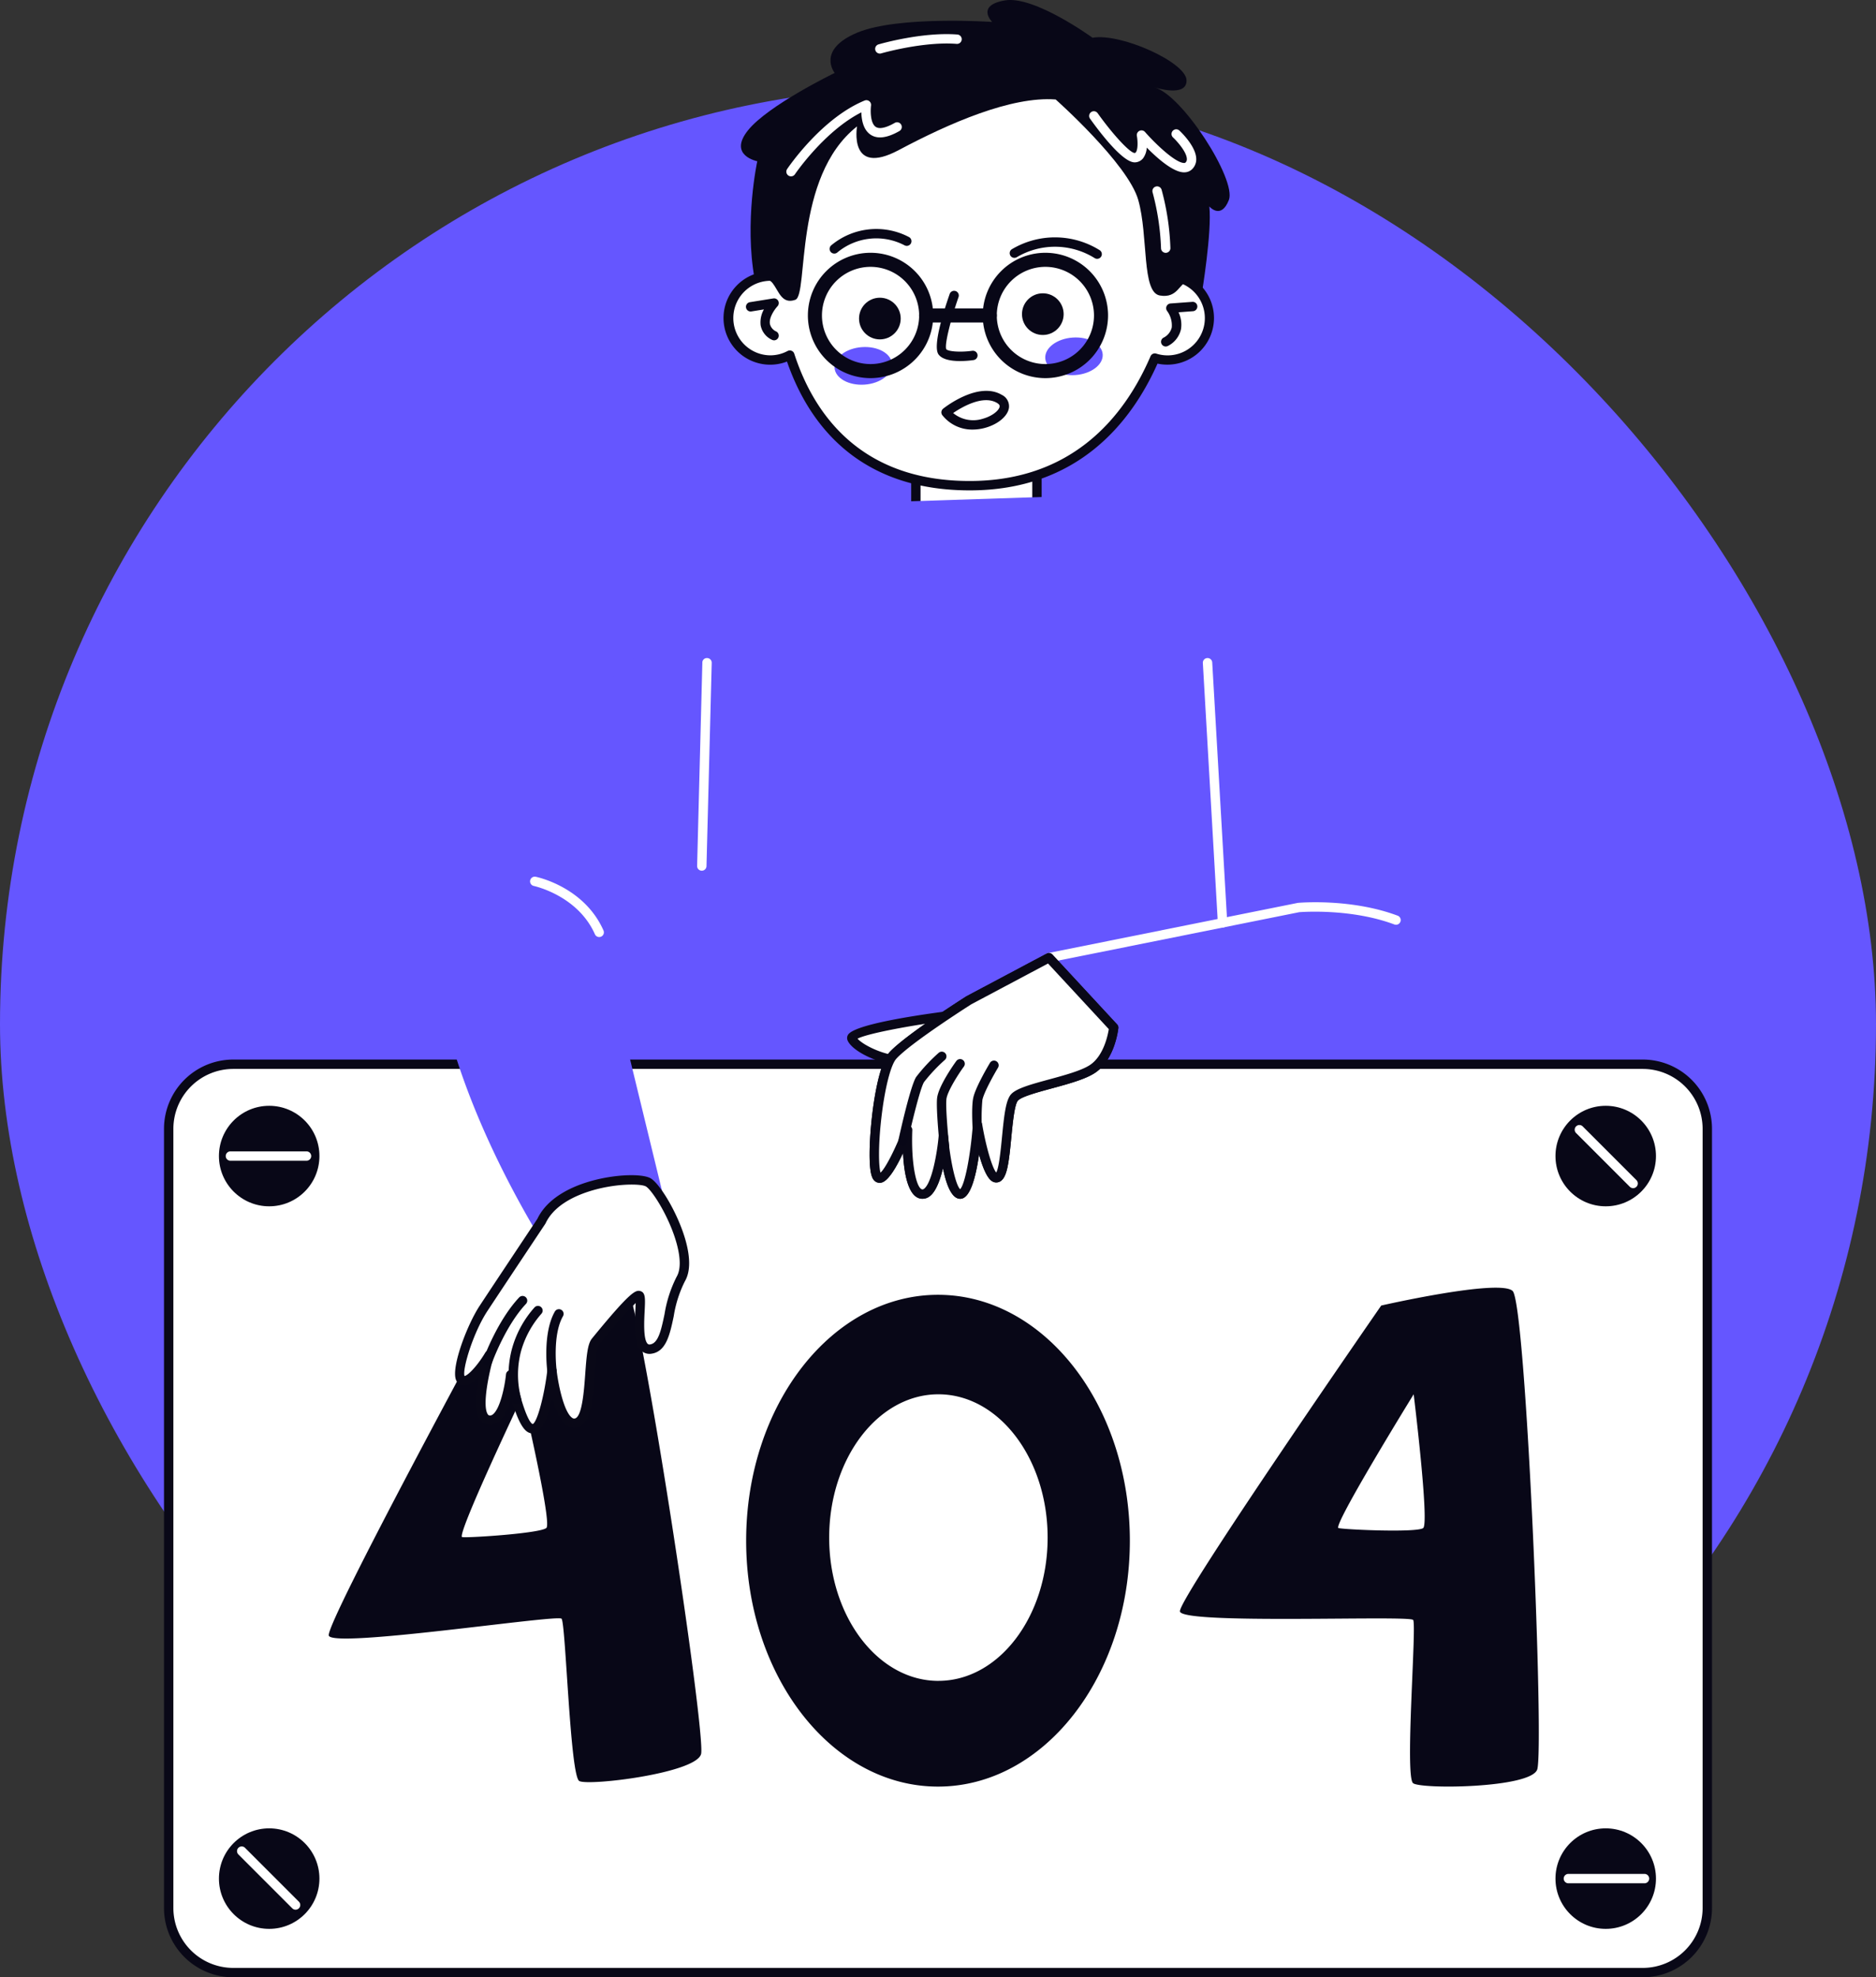 <svg xmlns="http://www.w3.org/2000/svg" viewBox="56 45.749 400 421.501"><rect x="56" y="45.749" width="400" height="421.501" fill="#333333" stroke="none"/><g><rect width="400" height="400" x="56" y="64.087" fill="#6556ff20" opacity="1" rx="200" data-original="#6556ff20"></rect><path fill="#ffffff" d="M315.74 209.571c-1.2-19.112-2.075-33.036-12.151-42.021-5.646-5.035-12.342-6.877-20.722-7.47a6.226 6.226 0 0 1-5.767-6.218V137.68h-25.819v14.985a8.382 8.382 0 0 1-7.48 8.311c-10.165 1.144-18.692 3.74-25.265 10.118-3.878 3.763-11.095 12.741-9.113 61.765a485.146 485.146 0 0 0 7.594 67.84l90.088 1.553c1.418-11.851 3.585-30.09 6.2-52.736 2.138-18.456 3.195-27.929 2.435-39.945z" opacity="1" data-original="#ffffff"></path><path fill="#090817" d="M307.1 303.251h-.017L217 301.7a1 1 0 0 1-.967-.82 488.385 488.385 0 0 1-7.609-67.979c-1.841-45.533 4.065-57.332 9.416-62.524 6.035-5.855 14.007-9.062 25.849-10.394a7.384 7.384 0 0 0 6.592-7.317V137.68a1 1 0 0 1 1-1H277.1a1 1 0 0 1 1 1v16.182a5.238 5.238 0 0 0 4.837 5.221c9.637.682 16.012 2.991 21.317 7.721 10.381 9.257 11.263 23.284 12.483 42.7v.007c.776 12.344-.365 22.21-2.436 40.123s-4.161 35.671-6.2 52.739a1 1 0 0 1-1.001.878zm-89.25-3.538 88.365 1.523c2.009-16.79 4.059-34.224 6.1-51.835 2.058-17.8 3.192-27.6 2.427-39.768v-.006c-1.19-18.938-2.051-32.621-11.818-41.33-4.947-4.412-10.967-6.571-20.127-7.219a7.245 7.245 0 0 1-6.7-7.216V138.68h-23.82v13.985a9.383 9.383 0 0 1-8.368 9.305c-11.372 1.28-18.984 4.315-24.681 9.842-2.967 2.879-10.85 10.528-8.81 61.007a486.16 486.16 0 0 0 7.436 66.894z" opacity="1" data-original="#090817"></path><path fill="#6556ff" d="M276.086 156.722a2356.64 2356.64 0 0 1 24.213 2.475c7 .751 10.617 1.172 14.428 3.628 6.206 4 8.342 10.568 9.451 12.826 20.626 41.979 45.7 52.136 41.176 76.278a24.419 24.419 0 0 1-4.05 10.463c-5.771 8.037-16.626 11.293-53.664 11.475a647.463 647.463 0 0 1-43.449-1.252l-2.369-21.277 52.4-14.682q-19.069-39.966-38.136-79.934z" opacity="1" data-original="#6556ff"></path><path fill="#6556ff" d="m246.634 152.724 33.414-1.092.59 5.8s25.23 4.035 30.8 16.139S323.165 290.4 323.165 290.4l-116.442-4.7s-5.379-97.675 0-107.253 25.229-16.979 38.392-20.509z" opacity="1" data-original="#6556ff"></path><path fill="#ffffff" d="M306.965 104.85c.029-.379.065-.756.085-1.139a22.451 22.451 0 0 0 .055-5.121l-.116-.051a42.9 42.9 0 0 0-85.588-.121c-.04.059-.084.113-.125.172a55.787 55.787 0 0 0 .068 6.093 8.941 8.941 0 1 0 3.051 16.77c4.18 12.918 13.776 26.7 35.655 27.764 23.9 1.157 36.22-13.263 42.179-27.135a8.942 8.942 0 1 0 4.736-17.232z" opacity="1" data-original="#ffffff"></path><path fill="#090817" d="M262.76 150.284q-1.354 0-2.758-.068c-22.313-1.079-32-15.247-36.2-27.394a9.944 9.944 0 1 1-3.586-19.218h.076c-.132-3.076-.016-4.988-.011-5.078a1.006 1.006 0 0 1 .147-.461 43.9 43.9 0 0 1 87.532 0 1.017 1.017 0 0 1 .134.359 23.187 23.187 0 0 1-.046 5.381c0 .094-.011.2-.019.3a9.942 9.942 0 0 1-5.224 19.156c-5.644 12.657-17.105 27.021-40.045 27.023zm-38.36-29.831a1 1 0 0 1 .952.692c3.807 11.768 12.926 26.018 34.751 27.073 24.174 1.17 35.736-13.783 41.212-26.53a1 1 0 0 1 1.218-.56 7.941 7.941 0 1 0 4.208-15.3 1 1 0 0 1-.768-1.048l.031-.387c.02-.243.04-.484.052-.728a25.405 25.405 0 0 0 .113-4.557 1.006 1.006 0 0 1-.173-.5 41.9 41.9 0 0 0-83.596-.118 1 1 0 0 1-.138.439c-.03.72-.088 2.8.082 5.7a1 1 0 0 1-1.124 1.051 7.87 7.87 0 0 0-1.006-.072 7.945 7.945 0 0 0 0 15.889 7.849 7.849 0 0 0 3.714-.924 1 1 0 0 1 .472-.12z" opacity="1" data-original="#090817"></path><path fill="#080717" d="M289.933 100.923a1 1 0 0 1-.508-.139 15.994 15.994 0 0 0-16.588-.231 1 1 0 0 1-1.108-1.665 17.983 17.983 0 0 1 18.713.174 1 1 0 0 1-.509 1.861z" opacity="1" data-original="#080717"></path><circle cx="278.35" cy="112.715" r="4.442" fill="#080717" opacity="1" data-original="#080717"></circle><path fill="#080717" d="M233.887 99.806a1 1 0 0 1-.64-1.768 14.987 14.987 0 0 1 16.568-1.755 1 1 0 0 1-.929 1.771 12.985 12.985 0 0 0-14.36 1.521 1 1 0 0 1-.639.231z" opacity="1" data-original="#080717"></path><circle cx="243.606" cy="113.655" r="4.442" fill="#080717" opacity="1" data-original="#080717"></circle><path fill="#080717" d="M260.711 122.717c-1.775 0-3.777-.279-4.6-1.414-1.242-1.72.958-8.815 2.38-12.891a1 1 0 0 1 1.889.659c-1.6 4.575-3.029 10.129-2.621 11.105.375.512 3.013.7 5.51.357a1 1 0 1 1 .276 1.98 21.217 21.217 0 0 1-2.834.204z" opacity="1" data-original="#080717"></path><ellipse cx="285.026" cy="121.614" fill="#6556ff" rx="6.137" ry="4.006" transform="rotate(-4.01 286.323 122.115)" opacity="1" data-original="#6556ff"></ellipse><ellipse cx="240.099" cy="123.663" fill="#6556ff" rx="6.137" ry="4.006" transform="rotate(-4.01 241.193 124.177)" opacity="1" data-original="#6556ff"></ellipse><rect width="328.063" height="193.635" x="91.968" y="272.615" fill="#ffffff" rx="13.758" opacity="1" data-original="#ffffff"></rect><path fill="#090817" d="M406.273 467.25H105.726a14.775 14.775 0 0 1-14.758-14.758V286.373a14.774 14.774 0 0 1 14.758-14.758h300.547a14.774 14.774 0 0 1 14.758 14.758v166.119a14.775 14.775 0 0 1-14.758 14.758zM105.726 273.615a12.772 12.772 0 0 0-12.758 12.758v166.119a12.773 12.773 0 0 0 12.758 12.758h300.547a12.772 12.772 0 0 0 12.758-12.758V286.373a12.772 12.772 0 0 0-12.758-12.758z" opacity="1" data-original="#090817"></path><path fill="#6556ff" d="M246.212 159.831a62.6 62.6 0 0 0-22.613 3.163c-12.872 4.362-20.56 11.9-28.351 19.238-33.359 31.4-35.366 27.662-40.5 35.945-19.748 31.839 11.752 84.063 17.717 93.66l25.82-7.594-14.85-61.09a246.876 246.876 0 0 0 33.076-20.25c20.736-15.077 33.563-24.682 35.439-39.658 1.235-9.865-2.741-18.381-5.738-23.414z" opacity="1" data-original="#6556ff"></path><path fill="#080717" d="M241.619 126.357A13.361 13.361 0 1 1 254.98 113a13.376 13.376 0 0 1-13.361 13.357zm0-23.722A10.361 10.361 0 1 0 251.98 113a10.373 10.373 0 0 0-10.361-10.365zM278.9 126.357A13.361 13.361 0 1 1 292.259 113a13.376 13.376 0 0 1-13.359 13.357zm0-23.722A10.361 10.361 0 1 0 289.259 113a10.373 10.373 0 0 0-10.359-10.365z" opacity="1" data-original="#080717"></path><path fill="#080717" d="M267.036 114.5H253.48a1.5 1.5 0 0 1 0-3h13.556a1.5 1.5 0 0 1 0 3zM263.383 137.32a8.08 8.08 0 0 1-6.444-3.045 1 1 0 0 1 .156-1.405c.3-.244 7.485-5.908 12.5-2.951a2.7 2.7 0 0 1 1.533 2.755c-.229 1.747-2.3 3.5-5.024 4.262a10.106 10.106 0 0 1-2.721.384zm-4.158-3.524a6.726 6.726 0 0 0 6.337 1.214c2.078-.58 3.475-1.8 3.58-2.6.014-.111.053-.407-.566-.772-2.976-1.752-7.468.877-9.351 2.162z" opacity="1" data-original="#080717"></path><path fill="#ffffff" d="M205.639 231.36h-.026a1 1 0 0 1-.974-1.026L205.755 187a.962.962 0 0 1 1.026-.974 1 1 0 0 1 .973 1.026l-1.116 43.334a1 1 0 0 1-.999.974zM279.661 250.9a1 1 0 0 1-.2-1.981l53.205-10.69c.036-.006.071-.012.107-.015.459-.041 11.36-.97 21.256 2.739a1 1 0 0 1-.7 1.873c-9.124-3.421-19.508-2.688-20.322-2.624l-53.149 10.678a1.023 1.023 0 0 1-.197.02z" opacity="1" data-original="#ffffff"></path><path fill="#ffffff" d="M316.671 243.468a1 1 0 0 1-1-.943l-3.2-55.442a1 1 0 1 1 2-.115l3.2 55.442a1 1 0 0 1-.941 1.056zM183.762 245.5a1 1 0 0 1-.915-.595c-3.674-8.279-12.931-10.275-13.024-10.294a1 1 0 0 1 .4-1.96c.421.086 10.352 2.2 14.452 11.443a1 1 0 0 1-.913 1.406z" opacity="1" data-original="#ffffff"></path><path fill="#080717" d="M221.045 118.293a.991.991 0 0 1-.479-.123 4.256 4.256 0 0 1-2.383-3.076 5.558 5.558 0 0 1 .7-3.385l-2.672.431a1 1 0 0 1-.317-1.975l4.993-.8a1 1 0 0 1 .888 1.672c-.525.565-1.844 2.343-1.616 3.749a2.339 2.339 0 0 0 1.366 1.634 1 1 0 0 1-.48 1.877zM304.554 119.613a1 1 0 0 1-.5-1.864 3.331 3.331 0 0 0 1.788-2.185 5.185 5.185 0 0 0-.992-3.523 1 1 0 0 1 .723-1.6l4.649-.344a.983.983 0 0 1 1.071.923 1 1 0 0 1-.923 1.071l-3.08.228a6.14 6.14 0 0 1 .516 3.627 5.278 5.278 0 0 1-2.746 3.531 1 1 0 0 1-.506.136zM161.693 324.922s-36.166 66.633-35.594 69.466 48.74-4.532 49.634-3.576 1.815 33.5 3.779 34.6 24.831-1.658 25.966-5.732-13.138-98.613-16.284-100.9-27.501 6.142-27.501 6.142zm10.81 46.537c-1.232 1.153-16.571 2.149-17.95 1.96s12.841-30.091 12.841-30.091 6.341 26.978 5.106 28.131zM378.511 320.934c-2.879-2.618-28.005 3.119-28.005 3.119s-43.185 62.313-42.924 65.192 48.944.785 49.729 1.832-1.832 33.5 0 34.81 24.864 1.047 26.435-2.879-2.356-99.457-5.235-102.074zm-19.063 50.555c-1.35 1.012-16.707.337-18.057 0s16.032-28.52 16.032-28.52 3.377 27.507 2.025 28.52zM256 321.764c-22.592 0-40.907 23.467-40.907 52.416S233.408 426.6 256 426.6s40.907-23.467 40.907-52.415-18.315-52.421-40.907-52.421zm.087 82.3c-12.862 0-23.289-13.676-23.289-30.545s10.427-30.545 23.289-30.545 23.288 13.675 23.288 30.545-10.426 30.54-23.288 30.54z" opacity="1" data-original="#080717"></path><path fill="#ffffff" d="M171.443 306.076s-9.377 14.08-12.354 18.607-6.554 14.753-4.444 15.348 5.684-5.422 5.684-5.422-3.877 13.155-.179 13.848 4.738-9.63 4.738-9.63 2.232 11.958 4.81 11.47 4-12.317 4-12.317 1.385 12.053 5.151 11.112 2.245-15.06 4.152-17.378 8.2-10.087 9.263-9.784-1.649 12.02 2.525 11.4 3.173-9.494 6.37-14.935-4.354-19.148-6.952-20.606-18.779-.21-22.764 8.287z" opacity="1" data-original="#ffffff"></path><path fill="#090817" d="M169.545 351.311a2.017 2.017 0 0 1-1.152-.377c-1.432-.979-2.607-4.265-3.4-7.183-.555 2.036-1.417 4.148-2.72 5.124a2.886 2.886 0 0 1-2.3.564 2.5 2.5 0 0 1-1.7-1.21c-1.13-1.845-.7-5.8-.077-9.038-1.208 1.252-2.572 2.154-3.818 1.8a1.76 1.76 0 0 1-1.164-1.135c-1.022-2.739 2.419-11.738 5.042-15.725 2.864-4.354 11.649-17.547 12.317-18.55 2.06-4.31 6.785-6.594 10.4-7.752 5.592-1.794 11.858-1.963 13.724-.914 2.028 1.137 5.985 7.708 7.543 13.47 1 3.7.927 6.566-.217 8.514a25.146 25.146 0 0 0-2.369 7.426c-.818 3.87-1.591 7.526-4.717 7.991a2.547 2.547 0 0 1-2.16-.613c-1.55-1.408-1.519-4.558-1.315-8.529.027-.54.058-1.146.069-1.655a93.171 93.171 0 0 0-7.39 8.382l-.366.446c-.574.7-.8 3.884-.987 6.444-.373 5.179-.758 10.535-3.7 11.269a2.689 2.689 0 0 1-2.237-.435c-1.434-.993-2.423-3.473-3.076-5.889-1.356 6.292-3.094 7.391-3.89 7.541a1.8 1.8 0 0 1-.34.034zm-4.657-13.484a1 1 0 0 1 .983.817c1 5.365 2.735 10.352 3.709 10.672.92-.333 2.442-5.793 3.12-11.455a1 1 0 0 1 .993-.881 1 1 0 0 1 .992.886c.378 3.29 1.61 8.946 3.3 10.117a.694.694 0 0 0 .614.139c1.53-.383 1.939-6.073 2.184-9.472.284-3.957.506-6.44 1.437-7.571l.364-.445c7.755-9.451 8.932-9.951 9.946-9.665 1.122.32 1.058 1.57.919 4.309-.108 2.119-.31 6.063.663 6.946a.559.559 0 0 0 .521.116c1.751-.26 2.355-3.118 3.054-6.426a27 27 0 0 1 2.6-8.026c.851-1.447.854-3.86.011-6.979-1.547-5.721-5.3-11.525-6.59-12.248-1.1-.616-6.677-.678-12.135 1.074-3.252 1.043-7.493 3.063-9.23 6.766a.91.91 0 0 1-.073.129s-9.375 14.077-12.351 18.6c-3.006 4.57-5.364 12.338-4.876 13.842.754-.1 2.766-2.192 4.421-4.976a1 1 0 0 1 1.82.794c-1.111 3.769-2.449 10.44-1.313 12.293a.519.519 0 0 0 .358.289.884.884 0 0 0 .738-.2c1.541-1.153 2.548-5.855 2.821-8.547a1 1 0 0 1 .953-.9z" opacity="1" data-original="#090817"></path><path fill="#ffffff" d="M257.378 262.394s-20.616 2.74-19.73 4.765 7.341 5.189 12.277 4.683a23.416 23.416 0 0 0 9.492-3.671z" opacity="1" data-original="#ffffff"></path><path fill="#090817" d="M248.876 272.893c-4.935 0-11.081-2.9-12.144-5.333a1.341 1.341 0 0 1 .069-1.2c1.186-2.1 13.319-4.006 20.445-4.954a1 1 0 0 1 1.075.659l2.039 5.777a1 1 0 0 1-.373 1.155 24.215 24.215 0 0 1-9.96 3.843 11.1 11.1 0 0 1-1.151.053zm-10.034-5.728c1.359 1.526 6.644 4.125 10.981 3.682a21.726 21.726 0 0 0 8.387-3.09l-1.5-4.263c-7.563 1.037-15.91 2.631-17.868 3.671z" opacity="1" data-original="#090817"></path><path fill="#ffffff" d="M262.608 258.966s-13.088 8.294-16.261 11.827-5.077 24.423-3.173 25.959 6.346-10.138 6.346-10.138-.522 13.21 2.991 13.671S257.135 288 257.135 288s1.11 12.466 3.648 12.3 3.636-14.758 3.636-14.758 2.076 12.288 4.3 11.213 1.586-15.039 3.648-17.12 12.851-3.463 16.658-6.074 4.442-8.755 4.442-8.755l-13.8-14.9z" opacity="1" data-original="#ffffff"></path><path fill="#090817" d="M260.738 301.3c-1.788 0-2.939-2.868-3.68-6.509-.592 2.459-1.472 4.883-2.743 5.9a2.512 2.512 0 0 1-1.934.583c-2.778-.364-3.624-5.464-3.839-9.745-1.36 2.919-3.073 5.9-4.542 6.3a1.6 1.6 0 0 1-1.454-.3c-.588-.475-.9-1.452-1.047-3.267-.475-5.915 1.126-20.822 4.1-24.138 3.228-3.594 15.93-11.662 16.469-12a.726.726 0 0 1 .067-.038l17.054-9.062a1 1 0 0 1 1.2.2l13.8 14.9a1 1 0 0 1 .262.782c-.028.27-.73 6.637-4.871 9.478-2.061 1.413-5.782 2.424-9.381 3.4-2.953.8-6.3 1.711-7.133 2.551-.747.754-1.149 4.916-1.443 7.955-.528 5.468-.9 8.6-2.48 9.361a1.628 1.628 0 0 1-1.489-.027c-1.183-.611-2.164-3.1-2.9-5.774-.716 5.01-1.912 9.313-3.912 9.444-.03.006-.068.006-.104.006zm-11.218-15.686a.978.978 0 0 1 .2.021 1 1 0 0 1 .8 1.019c-.285 7.247.89 12.477 2.122 12.639.058.008.191.026.421-.159 1.642-1.319 2.759-7.585 3.077-11.224a1 1 0 0 1 1-.913 1 1 0 0 1 1 .911c.482 5.411 1.667 10.564 2.583 11.339.987-.954 2.206-7.109 2.708-13.783a1 1 0 0 1 1.983-.091c.818 4.837 2.14 9.34 3 10.321.6-.987.992-5.084 1.236-7.6.475-4.921.848-7.994 2.013-9.17 1.211-1.221 4.37-2.079 8.029-3.073 3.277-.891 6.993-1.9 8.774-3.122 2.834-1.944 3.731-6.223 3.951-7.6l-12.957-13.987-16.34 8.683c-.719.457-13.049 8.323-16.02 11.63-1.2 1.332-2.478 6.451-3.192 12.737-.684 6.023-.547 10.269-.167 11.532 1.043-.918 3.15-5 4.853-9.472a1 1 0 0 1 .926-.638z" opacity="1" data-original="#090817"></path><path fill="#ffffff" d="M262.608 258.966s-13.088 8.294-16.261 11.827-5.077 24.423-3.173 25.959 6.346-10.138 6.346-10.138-.522 13.21 2.991 13.671S257.135 288 257.135 288s1.11 12.466 3.648 12.3 3.636-14.758 3.636-14.758 2.076 12.288 4.3 11.213 1.586-15.039 3.648-17.12 12.851-3.463 16.658-6.074 4.442-8.755 4.442-8.755l-13.8-14.9z" opacity="1" data-original="#ffffff"></path><path fill="#090817" d="M260.738 301.3c-1.788 0-2.939-2.868-3.68-6.509-.592 2.459-1.472 4.883-2.743 5.9a2.512 2.512 0 0 1-1.934.583c-2.778-.364-3.624-5.464-3.839-9.745-1.36 2.919-3.073 5.9-4.542 6.3a1.6 1.6 0 0 1-1.454-.3c-.588-.475-.9-1.452-1.047-3.267-.475-5.915 1.126-20.822 4.1-24.138 3.228-3.594 15.93-11.662 16.469-12a.726.726 0 0 1 .067-.038l17.054-9.062a1 1 0 0 1 1.2.2l13.8 14.9a1 1 0 0 1 .262.782c-.028.27-.73 6.637-4.871 9.478-2.061 1.413-5.782 2.424-9.381 3.4-2.953.8-6.3 1.711-7.133 2.551-.747.754-1.149 4.916-1.443 7.955-.528 5.468-.9 8.6-2.48 9.361a1.628 1.628 0 0 1-1.489-.027c-1.183-.611-2.164-3.1-2.9-5.774-.716 5.01-1.912 9.313-3.912 9.444-.03.006-.068.006-.104.006zm-11.218-15.686a.978.978 0 0 1 .2.021 1 1 0 0 1 .8 1.019c-.285 7.247.89 12.477 2.122 12.639.058.008.191.026.421-.159 1.642-1.319 2.759-7.585 3.077-11.224a1 1 0 0 1 1-.913 1 1 0 0 1 1 .911c.482 5.411 1.667 10.564 2.583 11.339.987-.954 2.206-7.109 2.708-13.783a1 1 0 0 1 1.983-.091c.818 4.837 2.14 9.34 3 10.321.6-.987.992-5.084 1.236-7.6.475-4.921.848-7.994 2.013-9.17 1.211-1.221 4.37-2.079 8.029-3.073 3.277-.891 6.993-1.9 8.774-3.122 2.834-1.944 3.731-6.223 3.951-7.6l-12.957-13.987-16.34 8.683c-.719.457-13.049 8.323-16.02 11.63-1.2 1.332-2.478 6.451-3.192 12.737-.684 6.023-.547 10.269-.167 11.532 1.043-.918 3.15-5 4.853-9.472a1 1 0 0 1 .926-.638z" opacity="1" data-original="#090817"></path><path fill="#080717" d="M216.906 105.238s2.552-.782 3.853.9 1.951 4.553 4.821 3.52-.547-26.171 13.157-36.961c0 0-1.9 10.79 8.886 5.05s24-11.512 33.47-10.79c0 0 15.425 13.7 17.606 21.429s.688 19.666 4.591 20.354 4.163-2.817 6.042-2.958 2.9 2.638 2.9 2.638 2.2-13.149 1.622-18.658c0 0 2.482 2.912 4.165-1.376s-9.948-22.5-15.917-24.03c0 0 7.04 2.3 6.887-1.531s-14.08-10.1-20.049-9.03c0 0-12.4-9.03-18.672-7.958s-2.724 4.591-2.724 4.591-20.091-1.377-28.809 2.3-4.765 8.571-4.765 8.571-14.208 6.887-18.493 12.243 1.989 6.582 1.989 6.582-2.806 12.887-.56 25.114z" opacity="1" data-original="#080717"></path><path fill="#ffffff" d="M224.661 83.341a.989.989 0 0 1-.558-.171 1 1 0 0 1-.27-1.388c.3-.442 7.39-10.855 16.519-14.6a1 1 0 0 1 1.37 1.06c-.124.923-.206 3.739 1.006 4.553.977.655 2.741-.1 4.049-.849a1 1 0 1 1 1 1.735c-2.622 1.5-4.695 1.762-6.164.772-1.566-1.057-1.921-3.208-1.956-4.752-7.882 3.988-14.1 13.1-14.161 13.2a1 1 0 0 1-.835.44zM308.471 82.483h-.156c-2.321-.121-5.667-3.105-7.8-5.27a4.293 4.293 0 0 1-.77 2.253 2.307 2.307 0 0 1-1.741.893h-.074c-2.587 0-7.5-6.5-9.515-9.316a1 1 0 0 1 1.629-1.162c3.242 4.545 6.846 8.427 7.868 8.478a.318.318 0 0 0 .266-.137c.481-.608.42-2.45.227-3.5a1 1 0 0 1 1.736-.839c2.192 2.5 6.378 6.507 8.28 6.606.246.014.3-.053.332-.08a.923.923 0 0 0 .31-.732c0-1.536-2.186-3.919-2.953-4.632a1 1 0 0 1 1.364-1.464c.367.342 3.591 3.422 3.589 6.1a2.927 2.927 0 0 1-.951 2.2 2.358 2.358 0 0 1-1.641.602zM243.606 57.17a1 1 0 0 1-.28-1.961c.377-.109 9.3-2.683 16.811-2.1a1 1 0 1 1-.155 1.994c-7.144-.554-16.006 2-16.1 2.029a.98.98 0 0 1-.276.038zM304.553 99.647a1 1 0 0 1-1-1 52.9 52.9 0 0 0-1.8-11.9 1 1 0 1 1 1.926-.54 54 54 0 0 1 1.874 12.444 1 1 0 0 1-1 .996z" opacity="1" data-original="#ffffff"></path><g fill="#080717"><path d="M159.982 336.881a1.011 1.011 0 0 1-.336-.058 1 1 0 0 1-.606-1.279c.119-.333 2.972-8.226 7.652-13.219a1 1 0 0 1 1.459 1.368c-4.4 4.692-7.2 12.447-7.227 12.524a1 1 0 0 1-.942.664zM166.134 345.082a1 1 0 0 1-.955-.707 21.3 21.3 0 0 1 0-11.165 21.984 21.984 0 0 1 4.829-8.8 1 1 0 0 1 1.414 1.414 20.389 20.389 0 0 0-4.325 7.955 19.6 19.6 0 0 0 0 10.015 1 1 0 0 1-.665 1.248 1.024 1.024 0 0 1-.298.04zM173.691 338.98a1 1 0 0 1-.989-.869c-.044-.333-1.044-8.206 1.621-12.809a1 1 0 0 1 1.731 1c-2.328 4.021-1.38 11.47-1.37 11.545a1 1 0 0 1-.993 1.131zM248.52 290.071a1.055 1.055 0 0 1-.215-.023 1 1 0 0 1-.763-1.191c.258-1.181 2.559-11.594 3.8-13.526a36.722 36.722 0 0 1 4.794-5.14 1 1 0 0 1 1.338 1.487 35.749 35.749 0 0 0-4.448 4.732c-.787 1.228-2.582 8.548-3.527 12.875a1 1 0 0 1-.979.786zM257.4 291.4a1 1 0 0 1-.993-.9c-.035-.33-.842-8.119-.606-10.6.249-2.608 3.7-7.415 4.09-7.954a1 1 0 1 1 1.617 1.176c-1.358 1.868-3.568 5.412-3.716 6.967-.217 2.285.6 10.126.6 10.2a1 1 0 0 1-.89 1.1c-.027.011-.063.011-.102.011zM264.491 289.033a1 1 0 0 1-1-.922c-.019-.244-.465-6.019.019-8.315.479-2.278 3.253-6.948 3.568-7.473a1 1 0 1 1 1.715 1.029c-.807 1.346-2.979 5.2-3.326 6.856a42.01 42.01 0 0 0 .018 7.747 1 1 0 0 1-.919 1.075.853.853 0 0 1-.075.003z" fill="#080717" opacity="1" data-original="#080717"></path></g><circle cx="113.395" cy="292.187" r="10.713" fill="#080717" opacity="1" data-original="#080717"></circle><path fill="#ffffff" d="M121.354 293.187h-16.223a1 1 0 1 1 0-2h16.223a1 1 0 0 1 0 2z" opacity="1" data-original="#ffffff"></path><circle cx="113.395" cy="446.214" r="10.713" fill="#080717" opacity="1" data-original="#080717"></circle><path fill="#ffffff" d="M119.023 452.841a.993.993 0 0 1-.707-.293l-11.472-11.471a1 1 0 1 1 1.414-1.414l11.472 11.471a1 1 0 0 1-.707 1.707z" opacity="1" data-original="#ffffff"></path><circle cx="398.372" cy="446.214" r="10.713" fill="#080717" opacity="1" data-original="#080717"></circle><path fill="#ffffff" d="M406.637 447.213h-16.224a1 1 0 0 1 0-2h16.224a1 1 0 0 1 0 2z" opacity="1" data-original="#ffffff"></path><circle cx="398.372" cy="292.187" r="10.713" fill="#080717" opacity="1" data-original="#080717"></circle><path fill="#ffffff" d="M404.216 299.031a1 1 0 0 1-.707-.293l-11.472-11.471a1 1 0 0 1 1.414-1.414l11.472 11.471a1 1 0 0 1-.707 1.707z" opacity="1" data-original="#ffffff"></path></g></svg>